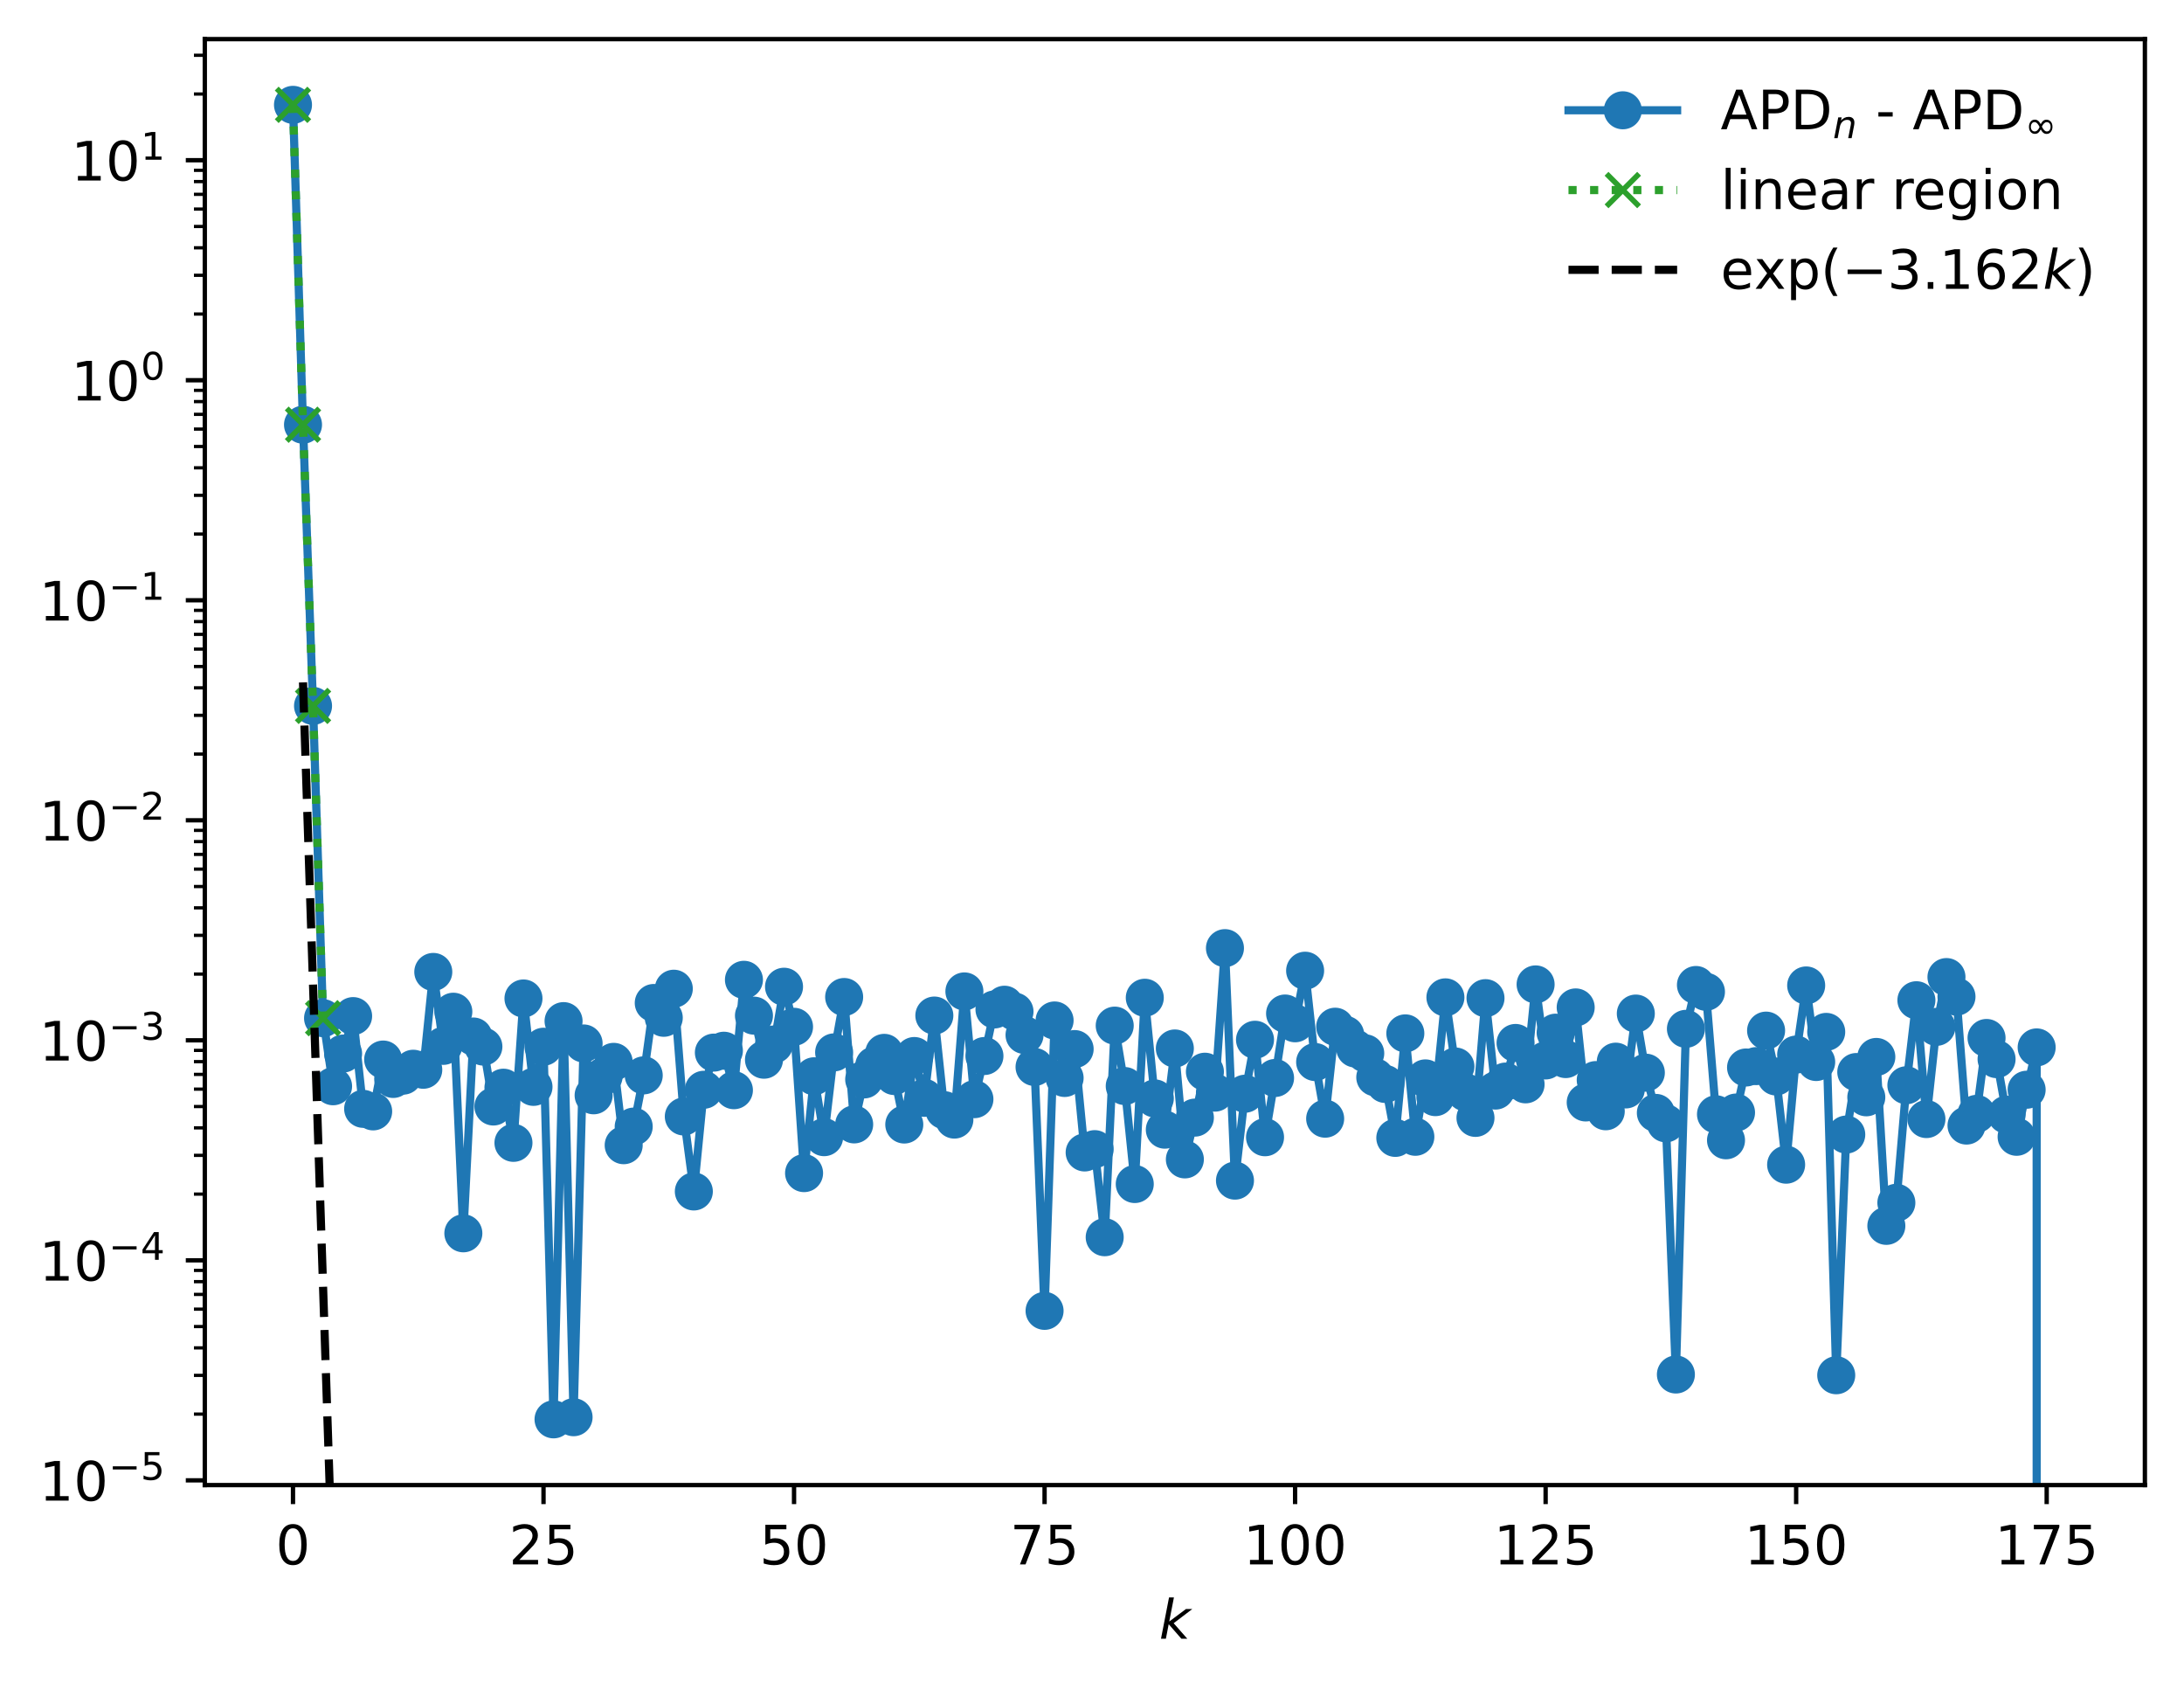 <?xml version="1.0" encoding="utf-8" standalone="no"?>
<!DOCTYPE svg PUBLIC "-//W3C//DTD SVG 1.1//EN"
  "http://www.w3.org/Graphics/SVG/1.1/DTD/svg11.dtd">
<!-- Created with matplotlib (https://matplotlib.org/) -->
<svg height="310.868pt" version="1.1" viewBox="0 0 402.02 310.868" width="402.02pt" xmlns="http://www.w3.org/2000/svg" xmlns:xlink="http://www.w3.org/1999/xlink">
 <defs>
  <style type="text/css">
*{stroke-linecap:butt;stroke-linejoin:round;}
  </style>
 </defs>
 <g id="figure_1">
  <g id="patch_1">
   <path d="M 0 310.868 
L 402.02 310.868 
L 402.02 0 
L 0 0 
z
" style="fill:#ffffff;"/>
  </g>
  <g id="axes_1">
   <g id="patch_2">
    <path d="M 37.7 273.312 
L 394.82 273.312 
L 394.82 7.2 
L 37.7 7.2 
z
" style="fill:#ffffff;"/>
   </g>
   <g id="matplotlib.axis_1">
    <g id="xtick_1">
     <g id="line2d_1">
      <defs>
       <path d="M 0 0 
L 0 3.5 
" id="mddd907b6a1" style="stroke:#000000;stroke-width:0.8;"/>
      </defs>
      <g>
       <use style="stroke:#000000;stroke-width:0.8;" x="53.933" xlink:href="#mddd907b6a1" y="273.312"/>
      </g>
     </g>
     <g id="text_1">
      <!-- 0 -->
      <defs>
       <path d="M 31.781 66.406 
Q 24.172 66.406 20.328 58.906 
Q 16.5 51.422 16.5 36.375 
Q 16.5 21.391 20.328 13.891 
Q 24.172 6.391 31.781 6.391 
Q 39.453 6.391 43.281 13.891 
Q 47.125 21.391 47.125 36.375 
Q 47.125 51.422 43.281 58.906 
Q 39.453 66.406 31.781 66.406 
z
M 31.781 74.219 
Q 44.047 74.219 50.516 64.516 
Q 56.984 54.828 56.984 36.375 
Q 56.984 17.969 50.516 8.266 
Q 44.047 -1.422 31.781 -1.422 
Q 19.531 -1.422 13.062 8.266 
Q 6.594 17.969 6.594 36.375 
Q 6.594 54.828 13.062 64.516 
Q 19.531 74.219 31.781 74.219 
z
" id="DejaVuSans-48"/>
      </defs>
      <g transform="translate(50.751 287.91)scale(0.1 -0.1)">
       <use xlink:href="#DejaVuSans-48"/>
      </g>
     </g>
    </g>
    <g id="xtick_2">
     <g id="line2d_2">
      <g>
       <use style="stroke:#000000;stroke-width:0.8;" x="100.048" xlink:href="#mddd907b6a1" y="273.312"/>
      </g>
     </g>
     <g id="text_2">
      <!-- 25 -->
      <defs>
       <path d="M 19.188 8.297 
L 53.609 8.297 
L 53.609 0 
L 7.328 0 
L 7.328 8.297 
Q 12.938 14.109 22.625 23.891 
Q 32.328 33.688 34.812 36.531 
Q 39.547 41.844 41.422 45.531 
Q 43.312 49.219 43.312 52.781 
Q 43.312 58.594 39.234 62.25 
Q 35.156 65.922 28.609 65.922 
Q 23.969 65.922 18.812 64.312 
Q 13.672 62.703 7.812 59.422 
L 7.812 69.391 
Q 13.766 71.781 18.938 73 
Q 24.125 74.219 28.422 74.219 
Q 39.75 74.219 46.484 68.547 
Q 53.219 62.891 53.219 53.422 
Q 53.219 48.922 51.531 44.891 
Q 49.859 40.875 45.406 35.406 
Q 44.188 33.984 37.641 27.219 
Q 31.109 20.453 19.188 8.297 
z
" id="DejaVuSans-50"/>
       <path d="M 10.797 72.906 
L 49.516 72.906 
L 49.516 64.594 
L 19.828 64.594 
L 19.828 46.734 
Q 21.969 47.469 24.109 47.828 
Q 26.266 48.188 28.422 48.188 
Q 40.625 48.188 47.75 41.5 
Q 54.891 34.812 54.891 23.391 
Q 54.891 11.625 47.562 5.094 
Q 40.234 -1.422 26.906 -1.422 
Q 22.312 -1.422 17.547 -0.641 
Q 12.797 0.141 7.719 1.703 
L 7.719 11.625 
Q 12.109 9.234 16.797 8.062 
Q 21.484 6.891 26.703 6.891 
Q 35.156 6.891 40.078 11.328 
Q 45.016 15.766 45.016 23.391 
Q 45.016 31 40.078 35.438 
Q 35.156 39.891 26.703 39.891 
Q 22.75 39.891 18.812 39.016 
Q 14.891 38.141 10.797 36.281 
z
" id="DejaVuSans-53"/>
      </defs>
      <g transform="translate(93.686 287.91)scale(0.1 -0.1)">
       <use xlink:href="#DejaVuSans-50"/>
       <use x="63.623" xlink:href="#DejaVuSans-53"/>
      </g>
     </g>
    </g>
    <g id="xtick_3">
     <g id="line2d_3">
      <g>
       <use style="stroke:#000000;stroke-width:0.8;" x="146.164" xlink:href="#mddd907b6a1" y="273.312"/>
      </g>
     </g>
     <g id="text_3">
      <!-- 50 -->
      <g transform="translate(139.802 287.91)scale(0.1 -0.1)">
       <use xlink:href="#DejaVuSans-53"/>
       <use x="63.623" xlink:href="#DejaVuSans-48"/>
      </g>
     </g>
    </g>
    <g id="xtick_4">
     <g id="line2d_4">
      <g>
       <use style="stroke:#000000;stroke-width:0.8;" x="192.28" xlink:href="#mddd907b6a1" y="273.312"/>
      </g>
     </g>
     <g id="text_4">
      <!-- 75 -->
      <defs>
       <path d="M 8.203 72.906 
L 55.078 72.906 
L 55.078 68.703 
L 28.609 0 
L 18.312 0 
L 43.219 64.594 
L 8.203 64.594 
z
" id="DejaVuSans-55"/>
      </defs>
      <g transform="translate(185.917 287.91)scale(0.1 -0.1)">
       <use xlink:href="#DejaVuSans-55"/>
       <use x="63.623" xlink:href="#DejaVuSans-53"/>
      </g>
     </g>
    </g>
    <g id="xtick_5">
     <g id="line2d_5">
      <g>
       <use style="stroke:#000000;stroke-width:0.8;" x="238.396" xlink:href="#mddd907b6a1" y="273.312"/>
      </g>
     </g>
     <g id="text_5">
      <!-- 100 -->
      <defs>
       <path d="M 12.406 8.297 
L 28.516 8.297 
L 28.516 63.922 
L 10.984 60.406 
L 10.984 69.391 
L 28.422 72.906 
L 38.281 72.906 
L 38.281 8.297 
L 54.391 8.297 
L 54.391 0 
L 12.406 0 
z
" id="DejaVuSans-49"/>
      </defs>
      <g transform="translate(228.852 287.91)scale(0.1 -0.1)">
       <use xlink:href="#DejaVuSans-49"/>
       <use x="63.623" xlink:href="#DejaVuSans-48"/>
       <use x="127.246" xlink:href="#DejaVuSans-48"/>
      </g>
     </g>
    </g>
    <g id="xtick_6">
     <g id="line2d_6">
      <g>
       <use style="stroke:#000000;stroke-width:0.8;" x="284.511" xlink:href="#mddd907b6a1" y="273.312"/>
      </g>
     </g>
     <g id="text_6">
      <!-- 125 -->
      <g transform="translate(274.967 287.91)scale(0.1 -0.1)">
       <use xlink:href="#DejaVuSans-49"/>
       <use x="63.623" xlink:href="#DejaVuSans-50"/>
       <use x="127.246" xlink:href="#DejaVuSans-53"/>
      </g>
     </g>
    </g>
    <g id="xtick_7">
     <g id="line2d_7">
      <g>
       <use style="stroke:#000000;stroke-width:0.8;" x="330.627" xlink:href="#mddd907b6a1" y="273.312"/>
      </g>
     </g>
     <g id="text_7">
      <!-- 150 -->
      <g transform="translate(321.083 287.91)scale(0.1 -0.1)">
       <use xlink:href="#DejaVuSans-49"/>
       <use x="63.623" xlink:href="#DejaVuSans-53"/>
       <use x="127.246" xlink:href="#DejaVuSans-48"/>
      </g>
     </g>
    </g>
    <g id="xtick_8">
     <g id="line2d_8">
      <g>
       <use style="stroke:#000000;stroke-width:0.8;" x="376.743" xlink:href="#mddd907b6a1" y="273.312"/>
      </g>
     </g>
     <g id="text_8">
      <!-- 175 -->
      <g transform="translate(367.199 287.91)scale(0.1 -0.1)">
       <use xlink:href="#DejaVuSans-49"/>
       <use x="63.623" xlink:href="#DejaVuSans-55"/>
       <use x="127.246" xlink:href="#DejaVuSans-53"/>
      </g>
     </g>
    </g>
    <g id="text_9">
     <!-- $ k $ -->
     <defs>
      <path d="M 18.312 75.984 
L 27.297 75.984 
L 18.703 31.688 
L 49.516 54.688 
L 61.188 54.688 
L 26.812 28.516 
L 51.906 0 
L 41.016 0 
L 17.672 26.703 
L 12.5 0 
L 3.516 0 
z
" id="DejaVuSans-Oblique-107"/>
     </defs>
     <g transform="translate(213.36 301.589)scale(0.1 -0.1)">
      <use transform="translate(0 0.016)" xlink:href="#DejaVuSans-Oblique-107"/>
     </g>
    </g>
   </g>
   <g id="matplotlib.axis_2">
    <g id="ytick_1">
     <g id="line2d_9">
      <defs>
       <path d="M 0 0 
L -3.5 0 
" id="m9122a07e65" style="stroke:#000000;stroke-width:0.8;"/>
      </defs>
      <g>
       <use style="stroke:#000000;stroke-width:0.8;" x="37.7" xlink:href="#m9122a07e65" y="272.441"/>
      </g>
     </g>
     <g id="text_10">
      <!-- $\mathdefault{10^{-5}}$ -->
      <defs>
       <path d="M 10.594 35.5 
L 73.188 35.5 
L 73.188 27.203 
L 10.594 27.203 
z
" id="DejaVuSans-8722"/>
      </defs>
      <g transform="translate(7.2 276.24)scale(0.1 -0.1)">
       <use transform="translate(0 0.684)" xlink:href="#DejaVuSans-49"/>
       <use transform="translate(63.623 0.684)" xlink:href="#DejaVuSans-48"/>
       <use transform="translate(128.203 38.966)scale(0.7)" xlink:href="#DejaVuSans-8722"/>
       <use transform="translate(186.855 38.966)scale(0.7)" xlink:href="#DejaVuSans-53"/>
      </g>
     </g>
    </g>
    <g id="ytick_2">
     <g id="line2d_10">
      <g>
       <use style="stroke:#000000;stroke-width:0.8;" x="37.7" xlink:href="#m9122a07e65" y="231.949"/>
      </g>
     </g>
     <g id="text_11">
      <!-- $\mathdefault{10^{-4}}$ -->
      <defs>
       <path d="M 37.797 64.312 
L 12.891 25.391 
L 37.797 25.391 
z
M 35.203 72.906 
L 47.609 72.906 
L 47.609 25.391 
L 58.016 25.391 
L 58.016 17.188 
L 47.609 17.188 
L 47.609 0 
L 37.797 0 
L 37.797 17.188 
L 4.891 17.188 
L 4.891 26.703 
z
" id="DejaVuSans-52"/>
      </defs>
      <g transform="translate(7.2 235.748)scale(0.1 -0.1)">
       <use transform="translate(0 0.684)" xlink:href="#DejaVuSans-49"/>
       <use transform="translate(63.623 0.684)" xlink:href="#DejaVuSans-48"/>
       <use transform="translate(128.203 38.966)scale(0.7)" xlink:href="#DejaVuSans-8722"/>
       <use transform="translate(186.855 38.966)scale(0.7)" xlink:href="#DejaVuSans-52"/>
      </g>
     </g>
    </g>
    <g id="ytick_3">
     <g id="line2d_11">
      <g>
       <use style="stroke:#000000;stroke-width:0.8;" x="37.7" xlink:href="#m9122a07e65" y="191.457"/>
      </g>
     </g>
     <g id="text_12">
      <!-- $\mathdefault{10^{-3}}$ -->
      <defs>
       <path d="M 40.578 39.312 
Q 47.656 37.797 51.625 33 
Q 55.609 28.219 55.609 21.188 
Q 55.609 10.406 48.188 4.484 
Q 40.766 -1.422 27.094 -1.422 
Q 22.516 -1.422 17.656 -0.516 
Q 12.797 0.391 7.625 2.203 
L 7.625 11.719 
Q 11.719 9.328 16.594 8.109 
Q 21.484 6.891 26.812 6.891 
Q 36.078 6.891 40.938 10.547 
Q 45.797 14.203 45.797 21.188 
Q 45.797 27.641 41.281 31.266 
Q 36.766 34.906 28.719 34.906 
L 20.219 34.906 
L 20.219 43.016 
L 29.109 43.016 
Q 36.375 43.016 40.234 45.922 
Q 44.094 48.828 44.094 54.297 
Q 44.094 59.906 40.109 62.906 
Q 36.141 65.922 28.719 65.922 
Q 24.656 65.922 20.016 65.031 
Q 15.375 64.156 9.812 62.312 
L 9.812 71.094 
Q 15.438 72.656 20.344 73.438 
Q 25.25 74.219 29.594 74.219 
Q 40.828 74.219 47.359 69.109 
Q 53.906 64.016 53.906 55.328 
Q 53.906 49.266 50.438 45.094 
Q 46.969 40.922 40.578 39.312 
z
" id="DejaVuSans-51"/>
      </defs>
      <g transform="translate(7.2 195.256)scale(0.1 -0.1)">
       <use transform="translate(0 0.766)" xlink:href="#DejaVuSans-49"/>
       <use transform="translate(63.623 0.766)" xlink:href="#DejaVuSans-48"/>
       <use transform="translate(128.203 39.047)scale(0.7)" xlink:href="#DejaVuSans-8722"/>
       <use transform="translate(186.855 39.047)scale(0.7)" xlink:href="#DejaVuSans-51"/>
      </g>
     </g>
    </g>
    <g id="ytick_4">
     <g id="line2d_12">
      <g>
       <use style="stroke:#000000;stroke-width:0.8;" x="37.7" xlink:href="#m9122a07e65" y="150.965"/>
      </g>
     </g>
     <g id="text_13">
      <!-- $\mathdefault{10^{-2}}$ -->
      <g transform="translate(7.2 154.764)scale(0.1 -0.1)">
       <use transform="translate(0 0.766)" xlink:href="#DejaVuSans-49"/>
       <use transform="translate(63.623 0.766)" xlink:href="#DejaVuSans-48"/>
       <use transform="translate(128.203 39.047)scale(0.7)" xlink:href="#DejaVuSans-8722"/>
       <use transform="translate(186.855 39.047)scale(0.7)" xlink:href="#DejaVuSans-50"/>
      </g>
     </g>
    </g>
    <g id="ytick_5">
     <g id="line2d_13">
      <g>
       <use style="stroke:#000000;stroke-width:0.8;" x="37.7" xlink:href="#m9122a07e65" y="110.473"/>
      </g>
     </g>
     <g id="text_14">
      <!-- $\mathdefault{10^{-1}}$ -->
      <g transform="translate(7.2 114.272)scale(0.1 -0.1)">
       <use transform="translate(0 0.684)" xlink:href="#DejaVuSans-49"/>
       <use transform="translate(63.623 0.684)" xlink:href="#DejaVuSans-48"/>
       <use transform="translate(128.203 38.966)scale(0.7)" xlink:href="#DejaVuSans-8722"/>
       <use transform="translate(186.855 38.966)scale(0.7)" xlink:href="#DejaVuSans-49"/>
      </g>
     </g>
    </g>
    <g id="ytick_6">
     <g id="line2d_14">
      <g>
       <use style="stroke:#000000;stroke-width:0.8;" x="37.7" xlink:href="#m9122a07e65" y="69.981"/>
      </g>
     </g>
     <g id="text_15">
      <!-- $\mathdefault{10^{0}}$ -->
      <g transform="translate(13.1 73.78)scale(0.1 -0.1)">
       <use transform="translate(0 0.766)" xlink:href="#DejaVuSans-49"/>
       <use transform="translate(63.623 0.766)" xlink:href="#DejaVuSans-48"/>
       <use transform="translate(128.203 39.047)scale(0.7)" xlink:href="#DejaVuSans-48"/>
      </g>
     </g>
    </g>
    <g id="ytick_7">
     <g id="line2d_15">
      <g>
       <use style="stroke:#000000;stroke-width:0.8;" x="37.7" xlink:href="#m9122a07e65" y="29.489"/>
      </g>
     </g>
     <g id="text_16">
      <!-- $\mathdefault{10^{1}}$ -->
      <g transform="translate(13.1 33.288)scale(0.1 -0.1)">
       <use transform="translate(0 0.684)" xlink:href="#DejaVuSans-49"/>
       <use transform="translate(63.623 0.684)" xlink:href="#DejaVuSans-48"/>
       <use transform="translate(128.203 38.966)scale(0.7)" xlink:href="#DejaVuSans-49"/>
      </g>
     </g>
    </g>
    <g id="ytick_8">
     <g id="line2d_16">
      <defs>
       <path d="M 0 0 
L -2 0 
" id="m2ff105a74d" style="stroke:#000000;stroke-width:0.6;"/>
      </defs>
      <g>
       <use style="stroke:#000000;stroke-width:0.6;" x="37.7" xlink:href="#m2ff105a74d" y="260.251"/>
      </g>
     </g>
    </g>
    <g id="ytick_9">
     <g id="line2d_17">
      <g>
       <use style="stroke:#000000;stroke-width:0.6;" x="37.7" xlink:href="#m2ff105a74d" y="253.121"/>
      </g>
     </g>
    </g>
    <g id="ytick_10">
     <g id="line2d_18">
      <g>
       <use style="stroke:#000000;stroke-width:0.6;" x="37.7" xlink:href="#m2ff105a74d" y="248.062"/>
      </g>
     </g>
    </g>
    <g id="ytick_11">
     <g id="line2d_19">
      <g>
       <use style="stroke:#000000;stroke-width:0.6;" x="37.7" xlink:href="#m2ff105a74d" y="244.138"/>
      </g>
     </g>
    </g>
    <g id="ytick_12">
     <g id="line2d_20">
      <g>
       <use style="stroke:#000000;stroke-width:0.6;" x="37.7" xlink:href="#m2ff105a74d" y="240.932"/>
      </g>
     </g>
    </g>
    <g id="ytick_13">
     <g id="line2d_21">
      <g>
       <use style="stroke:#000000;stroke-width:0.6;" x="37.7" xlink:href="#m2ff105a74d" y="238.221"/>
      </g>
     </g>
    </g>
    <g id="ytick_14">
     <g id="line2d_22">
      <g>
       <use style="stroke:#000000;stroke-width:0.6;" x="37.7" xlink:href="#m2ff105a74d" y="235.873"/>
      </g>
     </g>
    </g>
    <g id="ytick_15">
     <g id="line2d_23">
      <g>
       <use style="stroke:#000000;stroke-width:0.6;" x="37.7" xlink:href="#m2ff105a74d" y="233.802"/>
      </g>
     </g>
    </g>
    <g id="ytick_16">
     <g id="line2d_24">
      <g>
       <use style="stroke:#000000;stroke-width:0.6;" x="37.7" xlink:href="#m2ff105a74d" y="219.76"/>
      </g>
     </g>
    </g>
    <g id="ytick_17">
     <g id="line2d_25">
      <g>
       <use style="stroke:#000000;stroke-width:0.6;" x="37.7" xlink:href="#m2ff105a74d" y="212.629"/>
      </g>
     </g>
    </g>
    <g id="ytick_18">
     <g id="line2d_26">
      <g>
       <use style="stroke:#000000;stroke-width:0.6;" x="37.7" xlink:href="#m2ff105a74d" y="207.57"/>
      </g>
     </g>
    </g>
    <g id="ytick_19">
     <g id="line2d_27">
      <g>
       <use style="stroke:#000000;stroke-width:0.6;" x="37.7" xlink:href="#m2ff105a74d" y="203.646"/>
      </g>
     </g>
    </g>
    <g id="ytick_20">
     <g id="line2d_28">
      <g>
       <use style="stroke:#000000;stroke-width:0.6;" x="37.7" xlink:href="#m2ff105a74d" y="200.44"/>
      </g>
     </g>
    </g>
    <g id="ytick_21">
     <g id="line2d_29">
      <g>
       <use style="stroke:#000000;stroke-width:0.6;" x="37.7" xlink:href="#m2ff105a74d" y="197.729"/>
      </g>
     </g>
    </g>
    <g id="ytick_22">
     <g id="line2d_30">
      <g>
       <use style="stroke:#000000;stroke-width:0.6;" x="37.7" xlink:href="#m2ff105a74d" y="195.381"/>
      </g>
     </g>
    </g>
    <g id="ytick_23">
     <g id="line2d_31">
      <g>
       <use style="stroke:#000000;stroke-width:0.6;" x="37.7" xlink:href="#m2ff105a74d" y="193.31"/>
      </g>
     </g>
    </g>
    <g id="ytick_24">
     <g id="line2d_32">
      <g>
       <use style="stroke:#000000;stroke-width:0.6;" x="37.7" xlink:href="#m2ff105a74d" y="179.268"/>
      </g>
     </g>
    </g>
    <g id="ytick_25">
     <g id="line2d_33">
      <g>
       <use style="stroke:#000000;stroke-width:0.6;" x="37.7" xlink:href="#m2ff105a74d" y="172.137"/>
      </g>
     </g>
    </g>
    <g id="ytick_26">
     <g id="line2d_34">
      <g>
       <use style="stroke:#000000;stroke-width:0.6;" x="37.7" xlink:href="#m2ff105a74d" y="167.078"/>
      </g>
     </g>
    </g>
    <g id="ytick_27">
     <g id="line2d_35">
      <g>
       <use style="stroke:#000000;stroke-width:0.6;" x="37.7" xlink:href="#m2ff105a74d" y="163.154"/>
      </g>
     </g>
    </g>
    <g id="ytick_28">
     <g id="line2d_36">
      <g>
       <use style="stroke:#000000;stroke-width:0.6;" x="37.7" xlink:href="#m2ff105a74d" y="159.948"/>
      </g>
     </g>
    </g>
    <g id="ytick_29">
     <g id="line2d_37">
      <g>
       <use style="stroke:#000000;stroke-width:0.6;" x="37.7" xlink:href="#m2ff105a74d" y="157.237"/>
      </g>
     </g>
    </g>
    <g id="ytick_30">
     <g id="line2d_38">
      <g>
       <use style="stroke:#000000;stroke-width:0.6;" x="37.7" xlink:href="#m2ff105a74d" y="154.889"/>
      </g>
     </g>
    </g>
    <g id="ytick_31">
     <g id="line2d_39">
      <g>
       <use style="stroke:#000000;stroke-width:0.6;" x="37.7" xlink:href="#m2ff105a74d" y="152.818"/>
      </g>
     </g>
    </g>
    <g id="ytick_32">
     <g id="line2d_40">
      <g>
       <use style="stroke:#000000;stroke-width:0.6;" x="37.7" xlink:href="#m2ff105a74d" y="138.776"/>
      </g>
     </g>
    </g>
    <g id="ytick_33">
     <g id="line2d_41">
      <g>
       <use style="stroke:#000000;stroke-width:0.6;" x="37.7" xlink:href="#m2ff105a74d" y="131.645"/>
      </g>
     </g>
    </g>
    <g id="ytick_34">
     <g id="line2d_42">
      <g>
       <use style="stroke:#000000;stroke-width:0.6;" x="37.7" xlink:href="#m2ff105a74d" y="126.586"/>
      </g>
     </g>
    </g>
    <g id="ytick_35">
     <g id="line2d_43">
      <g>
       <use style="stroke:#000000;stroke-width:0.6;" x="37.7" xlink:href="#m2ff105a74d" y="122.662"/>
      </g>
     </g>
    </g>
    <g id="ytick_36">
     <g id="line2d_44">
      <g>
       <use style="stroke:#000000;stroke-width:0.6;" x="37.7" xlink:href="#m2ff105a74d" y="119.456"/>
      </g>
     </g>
    </g>
    <g id="ytick_37">
     <g id="line2d_45">
      <g>
       <use style="stroke:#000000;stroke-width:0.6;" x="37.7" xlink:href="#m2ff105a74d" y="116.745"/>
      </g>
     </g>
    </g>
    <g id="ytick_38">
     <g id="line2d_46">
      <g>
       <use style="stroke:#000000;stroke-width:0.6;" x="37.7" xlink:href="#m2ff105a74d" y="114.397"/>
      </g>
     </g>
    </g>
    <g id="ytick_39">
     <g id="line2d_47">
      <g>
       <use style="stroke:#000000;stroke-width:0.6;" x="37.7" xlink:href="#m2ff105a74d" y="112.326"/>
      </g>
     </g>
    </g>
    <g id="ytick_40">
     <g id="line2d_48">
      <g>
       <use style="stroke:#000000;stroke-width:0.6;" x="37.7" xlink:href="#m2ff105a74d" y="98.284"/>
      </g>
     </g>
    </g>
    <g id="ytick_41">
     <g id="line2d_49">
      <g>
       <use style="stroke:#000000;stroke-width:0.6;" x="37.7" xlink:href="#m2ff105a74d" y="91.153"/>
      </g>
     </g>
    </g>
    <g id="ytick_42">
     <g id="line2d_50">
      <g>
       <use style="stroke:#000000;stroke-width:0.6;" x="37.7" xlink:href="#m2ff105a74d" y="86.094"/>
      </g>
     </g>
    </g>
    <g id="ytick_43">
     <g id="line2d_51">
      <g>
       <use style="stroke:#000000;stroke-width:0.6;" x="37.7" xlink:href="#m2ff105a74d" y="82.17"/>
      </g>
     </g>
    </g>
    <g id="ytick_44">
     <g id="line2d_52">
      <g>
       <use style="stroke:#000000;stroke-width:0.6;" x="37.7" xlink:href="#m2ff105a74d" y="78.964"/>
      </g>
     </g>
    </g>
    <g id="ytick_45">
     <g id="line2d_53">
      <g>
       <use style="stroke:#000000;stroke-width:0.6;" x="37.7" xlink:href="#m2ff105a74d" y="76.253"/>
      </g>
     </g>
    </g>
    <g id="ytick_46">
     <g id="line2d_54">
      <g>
       <use style="stroke:#000000;stroke-width:0.6;" x="37.7" xlink:href="#m2ff105a74d" y="73.905"/>
      </g>
     </g>
    </g>
    <g id="ytick_47">
     <g id="line2d_55">
      <g>
       <use style="stroke:#000000;stroke-width:0.6;" x="37.7" xlink:href="#m2ff105a74d" y="71.834"/>
      </g>
     </g>
    </g>
    <g id="ytick_48">
     <g id="line2d_56">
      <g>
       <use style="stroke:#000000;stroke-width:0.6;" x="37.7" xlink:href="#m2ff105a74d" y="57.792"/>
      </g>
     </g>
    </g>
    <g id="ytick_49">
     <g id="line2d_57">
      <g>
       <use style="stroke:#000000;stroke-width:0.6;" x="37.7" xlink:href="#m2ff105a74d" y="50.662"/>
      </g>
     </g>
    </g>
    <g id="ytick_50">
     <g id="line2d_58">
      <g>
       <use style="stroke:#000000;stroke-width:0.6;" x="37.7" xlink:href="#m2ff105a74d" y="45.603"/>
      </g>
     </g>
    </g>
    <g id="ytick_51">
     <g id="line2d_59">
      <g>
       <use style="stroke:#000000;stroke-width:0.6;" x="37.7" xlink:href="#m2ff105a74d" y="41.679"/>
      </g>
     </g>
    </g>
    <g id="ytick_52">
     <g id="line2d_60">
      <g>
       <use style="stroke:#000000;stroke-width:0.6;" x="37.7" xlink:href="#m2ff105a74d" y="38.472"/>
      </g>
     </g>
    </g>
    <g id="ytick_53">
     <g id="line2d_61">
      <g>
       <use style="stroke:#000000;stroke-width:0.6;" x="37.7" xlink:href="#m2ff105a74d" y="35.762"/>
      </g>
     </g>
    </g>
    <g id="ytick_54">
     <g id="line2d_62">
      <g>
       <use style="stroke:#000000;stroke-width:0.6;" x="37.7" xlink:href="#m2ff105a74d" y="33.413"/>
      </g>
     </g>
    </g>
    <g id="ytick_55">
     <g id="line2d_63">
      <g>
       <use style="stroke:#000000;stroke-width:0.6;" x="37.7" xlink:href="#m2ff105a74d" y="31.342"/>
      </g>
     </g>
    </g>
    <g id="ytick_56">
     <g id="line2d_64">
      <g>
       <use style="stroke:#000000;stroke-width:0.6;" x="37.7" xlink:href="#m2ff105a74d" y="17.3"/>
      </g>
     </g>
    </g>
    <g id="ytick_57">
     <g id="line2d_65">
      <g>
       <use style="stroke:#000000;stroke-width:0.6;" x="37.7" xlink:href="#m2ff105a74d" y="10.17"/>
      </g>
     </g>
    </g>
   </g>
   <g id="line2d_66">
    <path clip-path="url(#pcd181cc971)" d="M 53.933 19.296 
L 55.777 78.163 
L 57.622 129.915 
L 59.467 187.385 
L 61.311 199.914 
L 63.156 193.894 
L 65 187.002 
L 66.845 204.07 
L 68.69 204.539 
L 70.534 194.998 
L 72.379 198.57 
L 74.224 197.96 
L 76.068 196.69 
L 77.913 196.878 
L 79.758 178.873 
L 81.602 192.482 
L 83.447 186.196 
L 85.291 226.977 
L 87.136 190.758 
L 88.981 192.614 
L 90.825 203.64 
L 92.67 200.178 
L 94.515 210.329 
L 96.359 183.758 
L 98.204 200.027 
L 100.048 192.639 
L 101.893 261.216 
L 103.738 187.925 
L 105.582 260.822 
L 107.427 192.035 
L 109.272 201.577 
L 111.116 198.075 
L 112.961 195.424 
L 114.805 210.762 
L 116.65 207.337 
L 118.495 197.907 
L 120.339 184.586 
L 122.184 187.313 
L 124.029 181.963 
L 125.873 205.476 
L 127.718 219.275 
L 129.562 200.56 
L 131.407 193.719 
L 133.252 193.375 
L 135.096 200.64 
L 136.941 180.323 
L 138.786 186.917 
L 140.63 195.029 
L 142.475 192.222 
L 144.32 181.598 
L 146.164 188.971 
L 148.009 215.9 
L 149.853 198.078 
L 151.698 209.284 
L 153.543 193.677 
L 155.387 183.489 
L 157.232 206.933 
L 159.077 198.657 
L 160.921 196.096 
L 162.766 193.767 
L 164.61 198.032 
L 166.455 206.955 
L 168.3 194.349 
L 170.144 202.044 
L 171.989 186.9 
L 173.834 204.32 
L 175.678 206.047 
L 177.523 182.459 
L 179.367 202.29 
L 181.212 194.346 
L 183.057 185.776 
L 184.901 184.909 
L 186.746 186.167 
L 188.591 190.481 
L 190.435 196.367 
L 192.28 241.25 
L 194.124 187.806 
L 195.969 198.389 
L 197.814 193.069 
L 199.658 212.097 
L 201.503 211.489 
L 203.348 227.698 
L 205.192 188.755 
L 207.037 199.876 
L 208.881 217.909 
L 210.726 183.626 
L 212.571 202.156 
L 214.415 207.903 
L 216.26 192.961 
L 218.105 213.373 
L 219.949 205.685 
L 221.794 197.238 
L 223.639 201.086 
L 225.483 174.495 
L 227.328 217.282 
L 229.172 201.287 
L 231.017 191.357 
L 232.862 209.298 
L 234.706 198.391 
L 236.551 186.527 
L 238.396 188.323 
L 240.24 178.649 
L 242.085 195.459 
L 243.929 205.88 
L 245.774 188.955 
L 247.619 190.445 
L 249.463 192.962 
L 251.308 193.858 
L 253.153 198.267 
L 254.997 199.491 
L 256.842 209.417 
L 258.686 190.181 
L 260.531 209.214 
L 262.376 198.467 
L 264.22 201.916 
L 266.065 183.552 
L 267.91 196.279 
L 271.599 205.736 
L 273.443 183.702 
L 275.288 200.708 
L 277.133 199.052 
L 278.977 191.945 
L 280.822 199.56 
L 282.667 181.17 
L 284.511 195.163 
L 286.356 190.051 
L 288.2 194.912 
L 290.045 185.405 
L 291.89 202.896 
L 293.734 198.779 
L 295.579 204.517 
L 297.424 195.39 
L 299.268 200.499 
L 301.113 186.537 
L 302.958 197.415 
L 304.802 204.817 
L 306.647 206.74 
L 308.491 252.961 
L 310.336 189.347 
L 312.181 181.278 
L 314.025 182.533 
L 315.87 205.069 
L 317.715 209.857 
L 319.559 204.752 
L 321.404 196.46 
L 323.248 196.209 
L 325.093 189.675 
L 326.938 198.115 
L 328.782 214.347 
L 330.627 194.083 
L 332.472 181.362 
L 334.316 195.452 
L 336.161 189.91 
L 338.005 253.1 
L 339.85 208.803 
L 341.695 197.296 
L 343.539 201.946 
L 345.384 194.519 
L 347.229 225.607 
L 349.073 221.359 
L 350.918 199.729 
L 352.762 184.083 
L 354.607 205.952 
L 356.452 188.984 
L 358.296 179.818 
L 360.141 183.425 
L 361.986 207.148 
L 363.83 204.995 
L 365.675 191.027 
L 367.52 194.921 
L 369.364 205.145 
L 371.209 209.214 
L 373.053 200.554 
L 374.898 192.764 
L 374.903 311.868 
L 374.903 311.868 
" style="fill:none;stroke:#1f77b4;stroke-linecap:square;stroke-width:1.5;"/>
    <defs>
     <path d="M 0 3 
C 0.796 3 1.559 2.684 2.121 2.121 
C 2.684 1.559 3 0.796 3 0 
C 3 -0.796 2.684 -1.559 2.121 -2.121 
C 1.559 -2.684 0.796 -3 0 -3 
C -0.796 -3 -1.559 -2.684 -2.121 -2.121 
C -2.684 -1.559 -3 -0.796 -3 0 
C -3 0.796 -2.684 1.559 -2.121 2.121 
C -1.559 2.684 -0.796 3 0 3 
z
" id="m4a94616ec4" style="stroke:#1f77b4;"/>
    </defs>
    <g clip-path="url(#pcd181cc971)">
     <use style="fill:#1f77b4;stroke:#1f77b4;" x="53.933" xlink:href="#m4a94616ec4" y="19.296"/>
     <use style="fill:#1f77b4;stroke:#1f77b4;" x="55.777" xlink:href="#m4a94616ec4" y="78.163"/>
     <use style="fill:#1f77b4;stroke:#1f77b4;" x="57.622" xlink:href="#m4a94616ec4" y="129.915"/>
     <use style="fill:#1f77b4;stroke:#1f77b4;" x="59.467" xlink:href="#m4a94616ec4" y="187.385"/>
     <use style="fill:#1f77b4;stroke:#1f77b4;" x="61.311" xlink:href="#m4a94616ec4" y="199.914"/>
     <use style="fill:#1f77b4;stroke:#1f77b4;" x="63.156" xlink:href="#m4a94616ec4" y="193.894"/>
     <use style="fill:#1f77b4;stroke:#1f77b4;" x="65" xlink:href="#m4a94616ec4" y="187.002"/>
     <use style="fill:#1f77b4;stroke:#1f77b4;" x="66.845" xlink:href="#m4a94616ec4" y="204.07"/>
     <use style="fill:#1f77b4;stroke:#1f77b4;" x="68.69" xlink:href="#m4a94616ec4" y="204.539"/>
     <use style="fill:#1f77b4;stroke:#1f77b4;" x="70.534" xlink:href="#m4a94616ec4" y="194.998"/>
     <use style="fill:#1f77b4;stroke:#1f77b4;" x="72.379" xlink:href="#m4a94616ec4" y="198.57"/>
     <use style="fill:#1f77b4;stroke:#1f77b4;" x="74.224" xlink:href="#m4a94616ec4" y="197.96"/>
     <use style="fill:#1f77b4;stroke:#1f77b4;" x="76.068" xlink:href="#m4a94616ec4" y="196.69"/>
     <use style="fill:#1f77b4;stroke:#1f77b4;" x="77.913" xlink:href="#m4a94616ec4" y="196.878"/>
     <use style="fill:#1f77b4;stroke:#1f77b4;" x="79.758" xlink:href="#m4a94616ec4" y="178.873"/>
     <use style="fill:#1f77b4;stroke:#1f77b4;" x="81.602" xlink:href="#m4a94616ec4" y="192.482"/>
     <use style="fill:#1f77b4;stroke:#1f77b4;" x="83.447" xlink:href="#m4a94616ec4" y="186.196"/>
     <use style="fill:#1f77b4;stroke:#1f77b4;" x="85.291" xlink:href="#m4a94616ec4" y="226.977"/>
     <use style="fill:#1f77b4;stroke:#1f77b4;" x="87.136" xlink:href="#m4a94616ec4" y="190.758"/>
     <use style="fill:#1f77b4;stroke:#1f77b4;" x="88.981" xlink:href="#m4a94616ec4" y="192.614"/>
     <use style="fill:#1f77b4;stroke:#1f77b4;" x="90.825" xlink:href="#m4a94616ec4" y="203.64"/>
     <use style="fill:#1f77b4;stroke:#1f77b4;" x="92.67" xlink:href="#m4a94616ec4" y="200.178"/>
     <use style="fill:#1f77b4;stroke:#1f77b4;" x="94.515" xlink:href="#m4a94616ec4" y="210.329"/>
     <use style="fill:#1f77b4;stroke:#1f77b4;" x="96.359" xlink:href="#m4a94616ec4" y="183.758"/>
     <use style="fill:#1f77b4;stroke:#1f77b4;" x="98.204" xlink:href="#m4a94616ec4" y="200.027"/>
     <use style="fill:#1f77b4;stroke:#1f77b4;" x="100.048" xlink:href="#m4a94616ec4" y="192.639"/>
     <use style="fill:#1f77b4;stroke:#1f77b4;" x="101.893" xlink:href="#m4a94616ec4" y="261.216"/>
     <use style="fill:#1f77b4;stroke:#1f77b4;" x="103.738" xlink:href="#m4a94616ec4" y="187.925"/>
     <use style="fill:#1f77b4;stroke:#1f77b4;" x="105.582" xlink:href="#m4a94616ec4" y="260.822"/>
     <use style="fill:#1f77b4;stroke:#1f77b4;" x="107.427" xlink:href="#m4a94616ec4" y="192.035"/>
     <use style="fill:#1f77b4;stroke:#1f77b4;" x="109.272" xlink:href="#m4a94616ec4" y="201.577"/>
     <use style="fill:#1f77b4;stroke:#1f77b4;" x="111.116" xlink:href="#m4a94616ec4" y="198.075"/>
     <use style="fill:#1f77b4;stroke:#1f77b4;" x="112.961" xlink:href="#m4a94616ec4" y="195.424"/>
     <use style="fill:#1f77b4;stroke:#1f77b4;" x="114.805" xlink:href="#m4a94616ec4" y="210.762"/>
     <use style="fill:#1f77b4;stroke:#1f77b4;" x="116.65" xlink:href="#m4a94616ec4" y="207.337"/>
     <use style="fill:#1f77b4;stroke:#1f77b4;" x="118.495" xlink:href="#m4a94616ec4" y="197.907"/>
     <use style="fill:#1f77b4;stroke:#1f77b4;" x="120.339" xlink:href="#m4a94616ec4" y="184.586"/>
     <use style="fill:#1f77b4;stroke:#1f77b4;" x="122.184" xlink:href="#m4a94616ec4" y="187.313"/>
     <use style="fill:#1f77b4;stroke:#1f77b4;" x="124.029" xlink:href="#m4a94616ec4" y="181.963"/>
     <use style="fill:#1f77b4;stroke:#1f77b4;" x="125.873" xlink:href="#m4a94616ec4" y="205.476"/>
     <use style="fill:#1f77b4;stroke:#1f77b4;" x="127.718" xlink:href="#m4a94616ec4" y="219.275"/>
     <use style="fill:#1f77b4;stroke:#1f77b4;" x="129.562" xlink:href="#m4a94616ec4" y="200.56"/>
     <use style="fill:#1f77b4;stroke:#1f77b4;" x="131.407" xlink:href="#m4a94616ec4" y="193.719"/>
     <use style="fill:#1f77b4;stroke:#1f77b4;" x="133.252" xlink:href="#m4a94616ec4" y="193.375"/>
     <use style="fill:#1f77b4;stroke:#1f77b4;" x="135.096" xlink:href="#m4a94616ec4" y="200.64"/>
     <use style="fill:#1f77b4;stroke:#1f77b4;" x="136.941" xlink:href="#m4a94616ec4" y="180.323"/>
     <use style="fill:#1f77b4;stroke:#1f77b4;" x="138.786" xlink:href="#m4a94616ec4" y="186.917"/>
     <use style="fill:#1f77b4;stroke:#1f77b4;" x="140.63" xlink:href="#m4a94616ec4" y="195.029"/>
     <use style="fill:#1f77b4;stroke:#1f77b4;" x="142.475" xlink:href="#m4a94616ec4" y="192.222"/>
     <use style="fill:#1f77b4;stroke:#1f77b4;" x="144.32" xlink:href="#m4a94616ec4" y="181.598"/>
     <use style="fill:#1f77b4;stroke:#1f77b4;" x="146.164" xlink:href="#m4a94616ec4" y="188.971"/>
     <use style="fill:#1f77b4;stroke:#1f77b4;" x="148.009" xlink:href="#m4a94616ec4" y="215.9"/>
     <use style="fill:#1f77b4;stroke:#1f77b4;" x="149.853" xlink:href="#m4a94616ec4" y="198.078"/>
     <use style="fill:#1f77b4;stroke:#1f77b4;" x="151.698" xlink:href="#m4a94616ec4" y="209.284"/>
     <use style="fill:#1f77b4;stroke:#1f77b4;" x="153.543" xlink:href="#m4a94616ec4" y="193.677"/>
     <use style="fill:#1f77b4;stroke:#1f77b4;" x="155.387" xlink:href="#m4a94616ec4" y="183.489"/>
     <use style="fill:#1f77b4;stroke:#1f77b4;" x="157.232" xlink:href="#m4a94616ec4" y="206.933"/>
     <use style="fill:#1f77b4;stroke:#1f77b4;" x="159.077" xlink:href="#m4a94616ec4" y="198.657"/>
     <use style="fill:#1f77b4;stroke:#1f77b4;" x="160.921" xlink:href="#m4a94616ec4" y="196.096"/>
     <use style="fill:#1f77b4;stroke:#1f77b4;" x="162.766" xlink:href="#m4a94616ec4" y="193.767"/>
     <use style="fill:#1f77b4;stroke:#1f77b4;" x="164.61" xlink:href="#m4a94616ec4" y="198.032"/>
     <use style="fill:#1f77b4;stroke:#1f77b4;" x="166.455" xlink:href="#m4a94616ec4" y="206.955"/>
     <use style="fill:#1f77b4;stroke:#1f77b4;" x="168.3" xlink:href="#m4a94616ec4" y="194.349"/>
     <use style="fill:#1f77b4;stroke:#1f77b4;" x="170.144" xlink:href="#m4a94616ec4" y="202.044"/>
     <use style="fill:#1f77b4;stroke:#1f77b4;" x="171.989" xlink:href="#m4a94616ec4" y="186.9"/>
     <use style="fill:#1f77b4;stroke:#1f77b4;" x="173.834" xlink:href="#m4a94616ec4" y="204.32"/>
     <use style="fill:#1f77b4;stroke:#1f77b4;" x="175.678" xlink:href="#m4a94616ec4" y="206.047"/>
     <use style="fill:#1f77b4;stroke:#1f77b4;" x="177.523" xlink:href="#m4a94616ec4" y="182.459"/>
     <use style="fill:#1f77b4;stroke:#1f77b4;" x="179.367" xlink:href="#m4a94616ec4" y="202.29"/>
     <use style="fill:#1f77b4;stroke:#1f77b4;" x="181.212" xlink:href="#m4a94616ec4" y="194.346"/>
     <use style="fill:#1f77b4;stroke:#1f77b4;" x="183.057" xlink:href="#m4a94616ec4" y="185.776"/>
     <use style="fill:#1f77b4;stroke:#1f77b4;" x="184.901" xlink:href="#m4a94616ec4" y="184.909"/>
     <use style="fill:#1f77b4;stroke:#1f77b4;" x="186.746" xlink:href="#m4a94616ec4" y="186.167"/>
     <use style="fill:#1f77b4;stroke:#1f77b4;" x="188.591" xlink:href="#m4a94616ec4" y="190.481"/>
     <use style="fill:#1f77b4;stroke:#1f77b4;" x="190.435" xlink:href="#m4a94616ec4" y="196.367"/>
     <use style="fill:#1f77b4;stroke:#1f77b4;" x="192.28" xlink:href="#m4a94616ec4" y="241.25"/>
     <use style="fill:#1f77b4;stroke:#1f77b4;" x="194.124" xlink:href="#m4a94616ec4" y="187.806"/>
     <use style="fill:#1f77b4;stroke:#1f77b4;" x="195.969" xlink:href="#m4a94616ec4" y="198.389"/>
     <use style="fill:#1f77b4;stroke:#1f77b4;" x="197.814" xlink:href="#m4a94616ec4" y="193.069"/>
     <use style="fill:#1f77b4;stroke:#1f77b4;" x="199.658" xlink:href="#m4a94616ec4" y="212.097"/>
     <use style="fill:#1f77b4;stroke:#1f77b4;" x="201.503" xlink:href="#m4a94616ec4" y="211.489"/>
     <use style="fill:#1f77b4;stroke:#1f77b4;" x="203.348" xlink:href="#m4a94616ec4" y="227.698"/>
     <use style="fill:#1f77b4;stroke:#1f77b4;" x="205.192" xlink:href="#m4a94616ec4" y="188.755"/>
     <use style="fill:#1f77b4;stroke:#1f77b4;" x="207.037" xlink:href="#m4a94616ec4" y="199.876"/>
     <use style="fill:#1f77b4;stroke:#1f77b4;" x="208.881" xlink:href="#m4a94616ec4" y="217.909"/>
     <use style="fill:#1f77b4;stroke:#1f77b4;" x="210.726" xlink:href="#m4a94616ec4" y="183.626"/>
     <use style="fill:#1f77b4;stroke:#1f77b4;" x="212.571" xlink:href="#m4a94616ec4" y="202.156"/>
     <use style="fill:#1f77b4;stroke:#1f77b4;" x="214.415" xlink:href="#m4a94616ec4" y="207.903"/>
     <use style="fill:#1f77b4;stroke:#1f77b4;" x="216.26" xlink:href="#m4a94616ec4" y="192.961"/>
     <use style="fill:#1f77b4;stroke:#1f77b4;" x="218.105" xlink:href="#m4a94616ec4" y="213.373"/>
     <use style="fill:#1f77b4;stroke:#1f77b4;" x="219.949" xlink:href="#m4a94616ec4" y="205.685"/>
     <use style="fill:#1f77b4;stroke:#1f77b4;" x="221.794" xlink:href="#m4a94616ec4" y="197.238"/>
     <use style="fill:#1f77b4;stroke:#1f77b4;" x="223.639" xlink:href="#m4a94616ec4" y="201.086"/>
     <use style="fill:#1f77b4;stroke:#1f77b4;" x="225.483" xlink:href="#m4a94616ec4" y="174.495"/>
     <use style="fill:#1f77b4;stroke:#1f77b4;" x="227.328" xlink:href="#m4a94616ec4" y="217.282"/>
     <use style="fill:#1f77b4;stroke:#1f77b4;" x="229.172" xlink:href="#m4a94616ec4" y="201.287"/>
     <use style="fill:#1f77b4;stroke:#1f77b4;" x="231.017" xlink:href="#m4a94616ec4" y="191.357"/>
     <use style="fill:#1f77b4;stroke:#1f77b4;" x="232.862" xlink:href="#m4a94616ec4" y="209.298"/>
     <use style="fill:#1f77b4;stroke:#1f77b4;" x="234.706" xlink:href="#m4a94616ec4" y="198.391"/>
     <use style="fill:#1f77b4;stroke:#1f77b4;" x="236.551" xlink:href="#m4a94616ec4" y="186.527"/>
     <use style="fill:#1f77b4;stroke:#1f77b4;" x="238.396" xlink:href="#m4a94616ec4" y="188.323"/>
     <use style="fill:#1f77b4;stroke:#1f77b4;" x="240.24" xlink:href="#m4a94616ec4" y="178.649"/>
     <use style="fill:#1f77b4;stroke:#1f77b4;" x="242.085" xlink:href="#m4a94616ec4" y="195.459"/>
     <use style="fill:#1f77b4;stroke:#1f77b4;" x="243.929" xlink:href="#m4a94616ec4" y="205.88"/>
     <use style="fill:#1f77b4;stroke:#1f77b4;" x="245.774" xlink:href="#m4a94616ec4" y="188.955"/>
     <use style="fill:#1f77b4;stroke:#1f77b4;" x="247.619" xlink:href="#m4a94616ec4" y="190.445"/>
     <use style="fill:#1f77b4;stroke:#1f77b4;" x="249.463" xlink:href="#m4a94616ec4" y="192.962"/>
     <use style="fill:#1f77b4;stroke:#1f77b4;" x="251.308" xlink:href="#m4a94616ec4" y="193.858"/>
     <use style="fill:#1f77b4;stroke:#1f77b4;" x="253.153" xlink:href="#m4a94616ec4" y="198.267"/>
     <use style="fill:#1f77b4;stroke:#1f77b4;" x="254.997" xlink:href="#m4a94616ec4" y="199.491"/>
     <use style="fill:#1f77b4;stroke:#1f77b4;" x="256.842" xlink:href="#m4a94616ec4" y="209.417"/>
     <use style="fill:#1f77b4;stroke:#1f77b4;" x="258.686" xlink:href="#m4a94616ec4" y="190.181"/>
     <use style="fill:#1f77b4;stroke:#1f77b4;" x="260.531" xlink:href="#m4a94616ec4" y="209.214"/>
     <use style="fill:#1f77b4;stroke:#1f77b4;" x="262.376" xlink:href="#m4a94616ec4" y="198.467"/>
     <use style="fill:#1f77b4;stroke:#1f77b4;" x="264.22" xlink:href="#m4a94616ec4" y="201.916"/>
     <use style="fill:#1f77b4;stroke:#1f77b4;" x="266.065" xlink:href="#m4a94616ec4" y="183.552"/>
     <use style="fill:#1f77b4;stroke:#1f77b4;" x="267.91" xlink:href="#m4a94616ec4" y="196.279"/>
     <use style="fill:#1f77b4;stroke:#1f77b4;" x="269.754" xlink:href="#m4a94616ec4" y="201.017"/>
     <use style="fill:#1f77b4;stroke:#1f77b4;" x="271.599" xlink:href="#m4a94616ec4" y="205.736"/>
     <use style="fill:#1f77b4;stroke:#1f77b4;" x="273.443" xlink:href="#m4a94616ec4" y="183.702"/>
     <use style="fill:#1f77b4;stroke:#1f77b4;" x="275.288" xlink:href="#m4a94616ec4" y="200.708"/>
     <use style="fill:#1f77b4;stroke:#1f77b4;" x="277.133" xlink:href="#m4a94616ec4" y="199.052"/>
     <use style="fill:#1f77b4;stroke:#1f77b4;" x="278.977" xlink:href="#m4a94616ec4" y="191.945"/>
     <use style="fill:#1f77b4;stroke:#1f77b4;" x="280.822" xlink:href="#m4a94616ec4" y="199.56"/>
     <use style="fill:#1f77b4;stroke:#1f77b4;" x="282.667" xlink:href="#m4a94616ec4" y="181.17"/>
     <use style="fill:#1f77b4;stroke:#1f77b4;" x="284.511" xlink:href="#m4a94616ec4" y="195.163"/>
     <use style="fill:#1f77b4;stroke:#1f77b4;" x="286.356" xlink:href="#m4a94616ec4" y="190.051"/>
     <use style="fill:#1f77b4;stroke:#1f77b4;" x="288.2" xlink:href="#m4a94616ec4" y="194.912"/>
     <use style="fill:#1f77b4;stroke:#1f77b4;" x="290.045" xlink:href="#m4a94616ec4" y="185.405"/>
     <use style="fill:#1f77b4;stroke:#1f77b4;" x="291.89" xlink:href="#m4a94616ec4" y="202.896"/>
     <use style="fill:#1f77b4;stroke:#1f77b4;" x="293.734" xlink:href="#m4a94616ec4" y="198.779"/>
     <use style="fill:#1f77b4;stroke:#1f77b4;" x="295.579" xlink:href="#m4a94616ec4" y="204.517"/>
     <use style="fill:#1f77b4;stroke:#1f77b4;" x="297.424" xlink:href="#m4a94616ec4" y="195.39"/>
     <use style="fill:#1f77b4;stroke:#1f77b4;" x="299.268" xlink:href="#m4a94616ec4" y="200.499"/>
     <use style="fill:#1f77b4;stroke:#1f77b4;" x="301.113" xlink:href="#m4a94616ec4" y="186.537"/>
     <use style="fill:#1f77b4;stroke:#1f77b4;" x="302.958" xlink:href="#m4a94616ec4" y="197.415"/>
     <use style="fill:#1f77b4;stroke:#1f77b4;" x="304.802" xlink:href="#m4a94616ec4" y="204.817"/>
     <use style="fill:#1f77b4;stroke:#1f77b4;" x="306.647" xlink:href="#m4a94616ec4" y="206.74"/>
     <use style="fill:#1f77b4;stroke:#1f77b4;" x="308.491" xlink:href="#m4a94616ec4" y="252.961"/>
     <use style="fill:#1f77b4;stroke:#1f77b4;" x="310.336" xlink:href="#m4a94616ec4" y="189.347"/>
     <use style="fill:#1f77b4;stroke:#1f77b4;" x="312.181" xlink:href="#m4a94616ec4" y="181.278"/>
     <use style="fill:#1f77b4;stroke:#1f77b4;" x="314.025" xlink:href="#m4a94616ec4" y="182.533"/>
     <use style="fill:#1f77b4;stroke:#1f77b4;" x="315.87" xlink:href="#m4a94616ec4" y="205.069"/>
     <use style="fill:#1f77b4;stroke:#1f77b4;" x="317.715" xlink:href="#m4a94616ec4" y="209.857"/>
     <use style="fill:#1f77b4;stroke:#1f77b4;" x="319.559" xlink:href="#m4a94616ec4" y="204.752"/>
     <use style="fill:#1f77b4;stroke:#1f77b4;" x="321.404" xlink:href="#m4a94616ec4" y="196.46"/>
     <use style="fill:#1f77b4;stroke:#1f77b4;" x="323.248" xlink:href="#m4a94616ec4" y="196.209"/>
     <use style="fill:#1f77b4;stroke:#1f77b4;" x="325.093" xlink:href="#m4a94616ec4" y="189.675"/>
     <use style="fill:#1f77b4;stroke:#1f77b4;" x="326.938" xlink:href="#m4a94616ec4" y="198.115"/>
     <use style="fill:#1f77b4;stroke:#1f77b4;" x="328.782" xlink:href="#m4a94616ec4" y="214.347"/>
     <use style="fill:#1f77b4;stroke:#1f77b4;" x="330.627" xlink:href="#m4a94616ec4" y="194.083"/>
     <use style="fill:#1f77b4;stroke:#1f77b4;" x="332.472" xlink:href="#m4a94616ec4" y="181.362"/>
     <use style="fill:#1f77b4;stroke:#1f77b4;" x="334.316" xlink:href="#m4a94616ec4" y="195.452"/>
     <use style="fill:#1f77b4;stroke:#1f77b4;" x="336.161" xlink:href="#m4a94616ec4" y="189.91"/>
     <use style="fill:#1f77b4;stroke:#1f77b4;" x="338.005" xlink:href="#m4a94616ec4" y="253.1"/>
     <use style="fill:#1f77b4;stroke:#1f77b4;" x="339.85" xlink:href="#m4a94616ec4" y="208.803"/>
     <use style="fill:#1f77b4;stroke:#1f77b4;" x="341.695" xlink:href="#m4a94616ec4" y="197.296"/>
     <use style="fill:#1f77b4;stroke:#1f77b4;" x="343.539" xlink:href="#m4a94616ec4" y="201.946"/>
     <use style="fill:#1f77b4;stroke:#1f77b4;" x="345.384" xlink:href="#m4a94616ec4" y="194.519"/>
     <use style="fill:#1f77b4;stroke:#1f77b4;" x="347.229" xlink:href="#m4a94616ec4" y="225.607"/>
     <use style="fill:#1f77b4;stroke:#1f77b4;" x="349.073" xlink:href="#m4a94616ec4" y="221.359"/>
     <use style="fill:#1f77b4;stroke:#1f77b4;" x="350.918" xlink:href="#m4a94616ec4" y="199.729"/>
     <use style="fill:#1f77b4;stroke:#1f77b4;" x="352.762" xlink:href="#m4a94616ec4" y="184.083"/>
     <use style="fill:#1f77b4;stroke:#1f77b4;" x="354.607" xlink:href="#m4a94616ec4" y="205.952"/>
     <use style="fill:#1f77b4;stroke:#1f77b4;" x="356.452" xlink:href="#m4a94616ec4" y="188.984"/>
     <use style="fill:#1f77b4;stroke:#1f77b4;" x="358.296" xlink:href="#m4a94616ec4" y="179.818"/>
     <use style="fill:#1f77b4;stroke:#1f77b4;" x="360.141" xlink:href="#m4a94616ec4" y="183.425"/>
     <use style="fill:#1f77b4;stroke:#1f77b4;" x="361.986" xlink:href="#m4a94616ec4" y="207.148"/>
     <use style="fill:#1f77b4;stroke:#1f77b4;" x="363.83" xlink:href="#m4a94616ec4" y="204.995"/>
     <use style="fill:#1f77b4;stroke:#1f77b4;" x="365.675" xlink:href="#m4a94616ec4" y="191.027"/>
     <use style="fill:#1f77b4;stroke:#1f77b4;" x="367.52" xlink:href="#m4a94616ec4" y="194.921"/>
     <use style="fill:#1f77b4;stroke:#1f77b4;" x="369.364" xlink:href="#m4a94616ec4" y="205.145"/>
     <use style="fill:#1f77b4;stroke:#1f77b4;" x="371.209" xlink:href="#m4a94616ec4" y="209.214"/>
     <use style="fill:#1f77b4;stroke:#1f77b4;" x="373.053" xlink:href="#m4a94616ec4" y="200.554"/>
     <use style="fill:#1f77b4;stroke:#1f77b4;" x="374.898" xlink:href="#m4a94616ec4" y="192.764"/>
     <use style="fill:#1f77b4;stroke:#1f77b4;" x="375.912" xlink:href="#m4a94616ec4" y="22383.514"/>
    </g>
   </g>
   <g id="line2d_67">
    <path clip-path="url(#pcd181cc971)" d="M 53.933 19.296 
L 55.777 78.163 
L 57.622 129.915 
L 59.467 187.385 
" style="fill:none;stroke:#2ca02c;stroke-dasharray:1.5,2.475;stroke-dashoffset:0;stroke-width:1.5;"/>
    <defs>
     <path d="M -3 3 
L 3 -3 
M -3 -3 
L 3 3 
" id="me31ad0e45c" style="stroke:#2ca02c;"/>
    </defs>
    <g clip-path="url(#pcd181cc971)">
     <use style="fill:#2ca02c;stroke:#2ca02c;" x="53.933" xlink:href="#me31ad0e45c" y="19.296"/>
     <use style="fill:#2ca02c;stroke:#2ca02c;" x="55.777" xlink:href="#me31ad0e45c" y="78.163"/>
     <use style="fill:#2ca02c;stroke:#2ca02c;" x="57.622" xlink:href="#me31ad0e45c" y="129.915"/>
     <use style="fill:#2ca02c;stroke:#2ca02c;" x="59.467" xlink:href="#me31ad0e45c" y="187.385"/>
    </g>
   </g>
   <g id="line2d_68">
    <path clip-path="url(#pcd181cc971)" d="M 55.777 125.583 
L 61.958 311.868 
L 61.958 311.868 
" style="fill:none;stroke:#000000;stroke-dasharray:5.55,2.4;stroke-dashoffset:0;stroke-width:1.5;"/>
   </g>
   <g id="patch_3">
    <path d="M 37.7 273.312 
L 37.7 7.2 
" style="fill:none;stroke:#000000;stroke-linecap:square;stroke-linejoin:miter;stroke-width:0.8;"/>
   </g>
   <g id="patch_4">
    <path d="M 394.82 273.312 
L 394.82 7.2 
" style="fill:none;stroke:#000000;stroke-linecap:square;stroke-linejoin:miter;stroke-width:0.8;"/>
   </g>
   <g id="patch_5">
    <path d="M 37.7 273.312 
L 394.82 273.312 
" style="fill:none;stroke:#000000;stroke-linecap:square;stroke-linejoin:miter;stroke-width:0.8;"/>
   </g>
   <g id="patch_6">
    <path d="M 37.7 7.2 
L 394.82 7.2 
" style="fill:none;stroke:#000000;stroke-linecap:square;stroke-linejoin:miter;stroke-width:0.8;"/>
   </g>
   <g id="legend_1">
    <g id="patch_7">
     <path d="M 286.72 59.256 
L 387.82 59.256 
Q 389.82 59.256 389.82 57.256 
L 389.82 14.2 
Q 389.82 12.2 387.82 12.2 
L 286.72 12.2 
Q 284.72 12.2 284.72 14.2 
L 284.72 57.256 
Q 284.72 59.256 286.72 59.256 
z
" style="fill:#ffffff;opacity:0.8;"/>
    </g>
    <g id="line2d_69">
     <path d="M 288.72 20.298 
L 308.72 20.298 
" style="fill:none;stroke:#1f77b4;stroke-linecap:square;stroke-width:1.5;"/>
    </g>
    <g id="line2d_70">
     <g>
      <use style="fill:#1f77b4;stroke:#1f77b4;" x="298.72" xlink:href="#m4a94616ec4" y="20.298"/>
     </g>
    </g>
    <g id="text_17">
     <!-- APD$_n$ - APD$_\infty$ -->
     <defs>
      <path d="M 34.188 63.188 
L 20.797 26.906 
L 47.609 26.906 
z
M 28.609 72.906 
L 39.797 72.906 
L 67.578 0 
L 57.328 0 
L 50.688 18.703 
L 17.828 18.703 
L 11.188 0 
L 0.781 0 
z
" id="DejaVuSans-65"/>
      <path d="M 19.672 64.797 
L 19.672 37.406 
L 32.078 37.406 
Q 38.969 37.406 42.719 40.969 
Q 46.484 44.531 46.484 51.125 
Q 46.484 57.672 42.719 61.234 
Q 38.969 64.797 32.078 64.797 
z
M 9.812 72.906 
L 32.078 72.906 
Q 44.344 72.906 50.609 67.359 
Q 56.891 61.812 56.891 51.125 
Q 56.891 40.328 50.609 34.812 
Q 44.344 29.297 32.078 29.297 
L 19.672 29.297 
L 19.672 0 
L 9.812 0 
z
" id="DejaVuSans-80"/>
      <path d="M 19.672 64.797 
L 19.672 8.109 
L 31.594 8.109 
Q 46.688 8.109 53.688 14.938 
Q 60.688 21.781 60.688 36.531 
Q 60.688 51.172 53.688 57.984 
Q 46.688 64.797 31.594 64.797 
z
M 9.812 72.906 
L 30.078 72.906 
Q 51.266 72.906 61.172 64.094 
Q 71.094 55.281 71.094 36.531 
Q 71.094 17.672 61.125 8.828 
Q 51.172 0 30.078 0 
L 9.812 0 
z
" id="DejaVuSans-68"/>
      <path d="M 55.719 33.016 
L 49.312 0 
L 40.281 0 
L 46.688 32.672 
Q 47.125 34.969 47.359 36.719 
Q 47.609 38.484 47.609 39.5 
Q 47.609 43.609 45.016 45.891 
Q 42.438 48.188 37.797 48.188 
Q 30.562 48.188 25.344 43.375 
Q 20.125 38.578 18.5 30.328 
L 12.5 0 
L 3.516 0 
L 14.109 54.688 
L 23.094 54.688 
L 21.297 46.094 
Q 25.047 50.828 30.312 53.406 
Q 35.594 56 41.406 56 
Q 48.641 56 52.609 52.094 
Q 56.594 48.188 56.594 41.109 
Q 56.594 39.359 56.375 37.359 
Q 56.156 35.359 55.719 33.016 
z
" id="DejaVuSans-Oblique-110"/>
      <path id="DejaVuSans-32"/>
      <path d="M 4.891 31.391 
L 31.203 31.391 
L 31.203 23.391 
L 4.891 23.391 
z
" id="DejaVuSans-45"/>
      <path d="M 45.562 17.047 
Q 44.047 18.797 41.656 22.906 
Q 38.375 17.047 35.5 14.453 
Q 31.891 11.328 26.266 11.328 
Q 19.672 11.328 15.328 16.266 
Q 10.75 21.438 10.75 29.984 
Q 10.75 38.188 15.328 43.75 
Q 19.438 48.688 26.375 48.688 
Q 29.938 48.688 32.562 47.219 
Q 35.641 45.609 37.75 42.828 
Q 39.703 40.328 41.656 36.969 
Q 44.922 42.828 47.797 45.406 
Q 51.422 48.531 57.031 48.531 
Q 63.625 48.531 67.969 43.609 
Q 72.562 38.422 72.562 29.891 
Q 72.562 21.688 67.969 16.109 
Q 63.875 11.188 56.938 11.188 
Q 53.375 11.188 50.734 12.641 
Q 48.094 13.969 45.562 17.047 
z
M 25.734 17.719 
Q 33.797 17.719 38.625 29.438 
Q 32.422 42.234 25.734 42.234 
Q 20.844 42.234 18.359 38.719 
Q 15.672 34.969 15.672 29.984 
Q 15.672 24.516 18.359 21.141 
Q 21.094 17.719 25.734 17.719 
z
M 57.562 42.141 
Q 50.297 42.141 44.672 30.422 
Q 50.828 17.625 57.562 17.625 
Q 62.453 17.625 64.938 21.141 
Q 67.625 24.906 67.625 29.891 
Q 67.625 35.359 64.938 38.719 
Q 62.203 42.141 57.562 42.141 
z
" id="DejaVuSans-8734"/>
     </defs>
     <g transform="translate(316.72 23.798)scale(0.1 -0.1)">
      <use transform="translate(0 0.094)" xlink:href="#DejaVuSans-65"/>
      <use transform="translate(68.408 0.094)" xlink:href="#DejaVuSans-80"/>
      <use transform="translate(128.711 0.094)" xlink:href="#DejaVuSans-68"/>
      <use transform="translate(206.67 -16.312)scale(0.7)" xlink:href="#DejaVuSans-Oblique-110"/>
      <use transform="translate(253.77 0.094)" xlink:href="#DejaVuSans-32"/>
      <use transform="translate(285.557 0.094)" xlink:href="#DejaVuSans-45"/>
      <use transform="translate(321.641 0.094)" xlink:href="#DejaVuSans-32"/>
      <use transform="translate(353.428 0.094)" xlink:href="#DejaVuSans-65"/>
      <use transform="translate(421.836 0.094)" xlink:href="#DejaVuSans-80"/>
      <use transform="translate(482.139 0.094)" xlink:href="#DejaVuSans-68"/>
      <use transform="translate(560.098 -16.312)scale(0.7)" xlink:href="#DejaVuSans-8734"/>
     </g>
    </g>
    <g id="line2d_71">
     <path d="M 288.72 34.977 
L 308.72 34.977 
" style="fill:none;stroke:#2ca02c;stroke-dasharray:1.5,2.475;stroke-dashoffset:0;stroke-width:1.5;"/>
    </g>
    <g id="line2d_72">
     <g>
      <use style="fill:#2ca02c;stroke:#2ca02c;" x="298.72" xlink:href="#me31ad0e45c" y="34.977"/>
     </g>
    </g>
    <g id="text_18">
     <!-- linear region -->
     <defs>
      <path d="M 9.422 75.984 
L 18.406 75.984 
L 18.406 0 
L 9.422 0 
z
" id="DejaVuSans-108"/>
      <path d="M 9.422 54.688 
L 18.406 54.688 
L 18.406 0 
L 9.422 0 
z
M 9.422 75.984 
L 18.406 75.984 
L 18.406 64.594 
L 9.422 64.594 
z
" id="DejaVuSans-105"/>
      <path d="M 54.891 33.016 
L 54.891 0 
L 45.906 0 
L 45.906 32.719 
Q 45.906 40.484 42.875 44.328 
Q 39.844 48.188 33.797 48.188 
Q 26.516 48.188 22.312 43.547 
Q 18.109 38.922 18.109 30.906 
L 18.109 0 
L 9.078 0 
L 9.078 54.688 
L 18.109 54.688 
L 18.109 46.188 
Q 21.344 51.125 25.703 53.562 
Q 30.078 56 35.797 56 
Q 45.219 56 50.047 50.172 
Q 54.891 44.344 54.891 33.016 
z
" id="DejaVuSans-110"/>
      <path d="M 56.203 29.594 
L 56.203 25.203 
L 14.891 25.203 
Q 15.484 15.922 20.484 11.062 
Q 25.484 6.203 34.422 6.203 
Q 39.594 6.203 44.453 7.469 
Q 49.312 8.734 54.109 11.281 
L 54.109 2.781 
Q 49.266 0.734 44.188 -0.344 
Q 39.109 -1.422 33.891 -1.422 
Q 20.797 -1.422 13.156 6.188 
Q 5.516 13.812 5.516 26.812 
Q 5.516 40.234 12.766 48.109 
Q 20.016 56 32.328 56 
Q 43.359 56 49.781 48.891 
Q 56.203 41.797 56.203 29.594 
z
M 47.219 32.234 
Q 47.125 39.594 43.094 43.984 
Q 39.062 48.391 32.422 48.391 
Q 24.906 48.391 20.391 44.141 
Q 15.875 39.891 15.188 32.172 
z
" id="DejaVuSans-101"/>
      <path d="M 34.281 27.484 
Q 23.391 27.484 19.188 25 
Q 14.984 22.516 14.984 16.5 
Q 14.984 11.719 18.141 8.906 
Q 21.297 6.109 26.703 6.109 
Q 34.188 6.109 38.703 11.406 
Q 43.219 16.703 43.219 25.484 
L 43.219 27.484 
z
M 52.203 31.203 
L 52.203 0 
L 43.219 0 
L 43.219 8.297 
Q 40.141 3.328 35.547 0.953 
Q 30.953 -1.422 24.312 -1.422 
Q 15.922 -1.422 10.953 3.297 
Q 6 8.016 6 15.922 
Q 6 25.141 12.172 29.828 
Q 18.359 34.516 30.609 34.516 
L 43.219 34.516 
L 43.219 35.406 
Q 43.219 41.609 39.141 45 
Q 35.062 48.391 27.688 48.391 
Q 23 48.391 18.547 47.266 
Q 14.109 46.141 10.016 43.891 
L 10.016 52.203 
Q 14.938 54.109 19.578 55.047 
Q 24.219 56 28.609 56 
Q 40.484 56 46.344 49.844 
Q 52.203 43.703 52.203 31.203 
z
" id="DejaVuSans-97"/>
      <path d="M 41.109 46.297 
Q 39.594 47.172 37.812 47.578 
Q 36.031 48 33.891 48 
Q 26.266 48 22.188 43.047 
Q 18.109 38.094 18.109 28.812 
L 18.109 0 
L 9.078 0 
L 9.078 54.688 
L 18.109 54.688 
L 18.109 46.188 
Q 20.953 51.172 25.484 53.578 
Q 30.031 56 36.531 56 
Q 37.453 56 38.578 55.875 
Q 39.703 55.766 41.062 55.516 
z
" id="DejaVuSans-114"/>
      <path d="M 45.406 27.984 
Q 45.406 37.75 41.375 43.109 
Q 37.359 48.484 30.078 48.484 
Q 22.859 48.484 18.828 43.109 
Q 14.797 37.75 14.797 27.984 
Q 14.797 18.266 18.828 12.891 
Q 22.859 7.516 30.078 7.516 
Q 37.359 7.516 41.375 12.891 
Q 45.406 18.266 45.406 27.984 
z
M 54.391 6.781 
Q 54.391 -7.172 48.188 -13.984 
Q 42 -20.797 29.203 -20.797 
Q 24.469 -20.797 20.266 -20.094 
Q 16.062 -19.391 12.109 -17.922 
L 12.109 -9.188 
Q 16.062 -11.328 19.922 -12.344 
Q 23.781 -13.375 27.781 -13.375 
Q 36.625 -13.375 41.016 -8.766 
Q 45.406 -4.156 45.406 5.172 
L 45.406 9.625 
Q 42.625 4.781 38.281 2.391 
Q 33.938 0 27.875 0 
Q 17.828 0 11.672 7.656 
Q 5.516 15.328 5.516 27.984 
Q 5.516 40.672 11.672 48.328 
Q 17.828 56 27.875 56 
Q 33.938 56 38.281 53.609 
Q 42.625 51.219 45.406 46.391 
L 45.406 54.688 
L 54.391 54.688 
z
" id="DejaVuSans-103"/>
      <path d="M 30.609 48.391 
Q 23.391 48.391 19.188 42.75 
Q 14.984 37.109 14.984 27.297 
Q 14.984 17.484 19.156 11.844 
Q 23.344 6.203 30.609 6.203 
Q 37.797 6.203 41.984 11.859 
Q 46.188 17.531 46.188 27.297 
Q 46.188 37.016 41.984 42.703 
Q 37.797 48.391 30.609 48.391 
z
M 30.609 56 
Q 42.328 56 49.016 48.375 
Q 55.719 40.766 55.719 27.297 
Q 55.719 13.875 49.016 6.219 
Q 42.328 -1.422 30.609 -1.422 
Q 18.844 -1.422 12.172 6.219 
Q 5.516 13.875 5.516 27.297 
Q 5.516 40.766 12.172 48.375 
Q 18.844 56 30.609 56 
z
" id="DejaVuSans-111"/>
     </defs>
     <g transform="translate(316.72 38.477)scale(0.1 -0.1)">
      <use xlink:href="#DejaVuSans-108"/>
      <use x="27.783" xlink:href="#DejaVuSans-105"/>
      <use x="55.566" xlink:href="#DejaVuSans-110"/>
      <use x="118.945" xlink:href="#DejaVuSans-101"/>
      <use x="180.469" xlink:href="#DejaVuSans-97"/>
      <use x="241.748" xlink:href="#DejaVuSans-114"/>
      <use x="282.861" xlink:href="#DejaVuSans-32"/>
      <use x="314.648" xlink:href="#DejaVuSans-114"/>
      <use x="353.512" xlink:href="#DejaVuSans-101"/>
      <use x="415.035" xlink:href="#DejaVuSans-103"/>
      <use x="478.512" xlink:href="#DejaVuSans-105"/>
      <use x="506.295" xlink:href="#DejaVuSans-111"/>
      <use x="567.477" xlink:href="#DejaVuSans-110"/>
     </g>
    </g>
    <g id="line2d_73">
     <path d="M 288.72 49.656 
L 308.72 49.656 
" style="fill:none;stroke:#000000;stroke-dasharray:5.55,2.4;stroke-dashoffset:0;stroke-width:1.5;"/>
    </g>
    <g id="line2d_74"/>
    <g id="text_19">
     <!-- $ \exp(-3.162 k)$ -->
     <defs>
      <path d="M 54.891 54.688 
L 35.109 28.078 
L 55.906 0 
L 45.312 0 
L 29.391 21.484 
L 13.484 0 
L 2.875 0 
L 24.125 28.609 
L 4.688 54.688 
L 15.281 54.688 
L 29.781 35.203 
L 44.281 54.688 
z
" id="DejaVuSans-120"/>
      <path d="M 18.109 8.203 
L 18.109 -20.797 
L 9.078 -20.797 
L 9.078 54.688 
L 18.109 54.688 
L 18.109 46.391 
Q 20.953 51.266 25.266 53.625 
Q 29.594 56 35.594 56 
Q 45.562 56 51.781 48.094 
Q 58.016 40.188 58.016 27.297 
Q 58.016 14.406 51.781 6.484 
Q 45.562 -1.422 35.594 -1.422 
Q 29.594 -1.422 25.266 0.953 
Q 20.953 3.328 18.109 8.203 
z
M 48.688 27.297 
Q 48.688 37.203 44.609 42.844 
Q 40.531 48.484 33.406 48.484 
Q 26.266 48.484 22.188 42.844 
Q 18.109 37.203 18.109 27.297 
Q 18.109 17.391 22.188 11.75 
Q 26.266 6.109 33.406 6.109 
Q 40.531 6.109 44.609 11.75 
Q 48.688 17.391 48.688 27.297 
z
" id="DejaVuSans-112"/>
      <path d="M 31 75.875 
Q 24.469 64.656 21.281 53.656 
Q 18.109 42.672 18.109 31.391 
Q 18.109 20.125 21.312 9.062 
Q 24.516 -2 31 -13.188 
L 23.188 -13.188 
Q 15.875 -1.703 12.234 9.375 
Q 8.594 20.453 8.594 31.391 
Q 8.594 42.281 12.203 53.312 
Q 15.828 64.359 23.188 75.875 
z
" id="DejaVuSans-40"/>
      <path d="M 10.688 12.406 
L 21 12.406 
L 21 0 
L 10.688 0 
z
" id="DejaVuSans-46"/>
      <path d="M 33.016 40.375 
Q 26.375 40.375 22.484 35.828 
Q 18.609 31.297 18.609 23.391 
Q 18.609 15.531 22.484 10.953 
Q 26.375 6.391 33.016 6.391 
Q 39.656 6.391 43.531 10.953 
Q 47.406 15.531 47.406 23.391 
Q 47.406 31.297 43.531 35.828 
Q 39.656 40.375 33.016 40.375 
z
M 52.594 71.297 
L 52.594 62.312 
Q 48.875 64.062 45.094 64.984 
Q 41.312 65.922 37.594 65.922 
Q 27.828 65.922 22.672 59.328 
Q 17.531 52.734 16.797 39.406 
Q 19.672 43.656 24.016 45.922 
Q 28.375 48.188 33.594 48.188 
Q 44.578 48.188 50.953 41.516 
Q 57.328 34.859 57.328 23.391 
Q 57.328 12.156 50.688 5.359 
Q 44.047 -1.422 33.016 -1.422 
Q 20.359 -1.422 13.672 8.266 
Q 6.984 17.969 6.984 36.375 
Q 6.984 53.656 15.188 63.938 
Q 23.391 74.219 37.203 74.219 
Q 40.922 74.219 44.703 73.484 
Q 48.484 72.75 52.594 71.297 
z
" id="DejaVuSans-54"/>
      <path d="M 8.016 75.875 
L 15.828 75.875 
Q 23.141 64.359 26.781 53.312 
Q 30.422 42.281 30.422 31.391 
Q 30.422 20.453 26.781 9.375 
Q 23.141 -1.703 15.828 -13.188 
L 8.016 -13.188 
Q 14.5 -2 17.703 9.062 
Q 20.906 20.125 20.906 31.391 
Q 20.906 42.672 17.703 53.656 
Q 14.5 64.656 8.016 75.875 
z
" id="DejaVuSans-41"/>
     </defs>
     <g transform="translate(316.72 53.156)scale(0.1 -0.1)">
      <use transform="translate(0 0.016)" xlink:href="#DejaVuSans-101"/>
      <use transform="translate(61.523 0.016)" xlink:href="#DejaVuSans-120"/>
      <use transform="translate(120.703 0.016)" xlink:href="#DejaVuSans-112"/>
      <use transform="translate(184.18 0.016)" xlink:href="#DejaVuSans-40"/>
      <use transform="translate(223.193 0.016)" xlink:href="#DejaVuSans-8722"/>
      <use transform="translate(306.982 0.016)" xlink:href="#DejaVuSans-51"/>
      <use transform="translate(370.605 0.016)" xlink:href="#DejaVuSans-46"/>
      <use transform="translate(402.393 0.016)" xlink:href="#DejaVuSans-49"/>
      <use transform="translate(466.016 0.016)" xlink:href="#DejaVuSans-54"/>
      <use transform="translate(529.639 0.016)" xlink:href="#DejaVuSans-50"/>
      <use transform="translate(593.262 0.016)" xlink:href="#DejaVuSans-Oblique-107"/>
      <use transform="translate(651.172 0.016)" xlink:href="#DejaVuSans-41"/>
     </g>
    </g>
   </g>
  </g>
 </g>
 <defs>
  <clipPath id="pcd181cc971">
   <rect height="266.112" width="357.12" x="37.7" y="7.2"/>
  </clipPath>
 </defs>
</svg>
